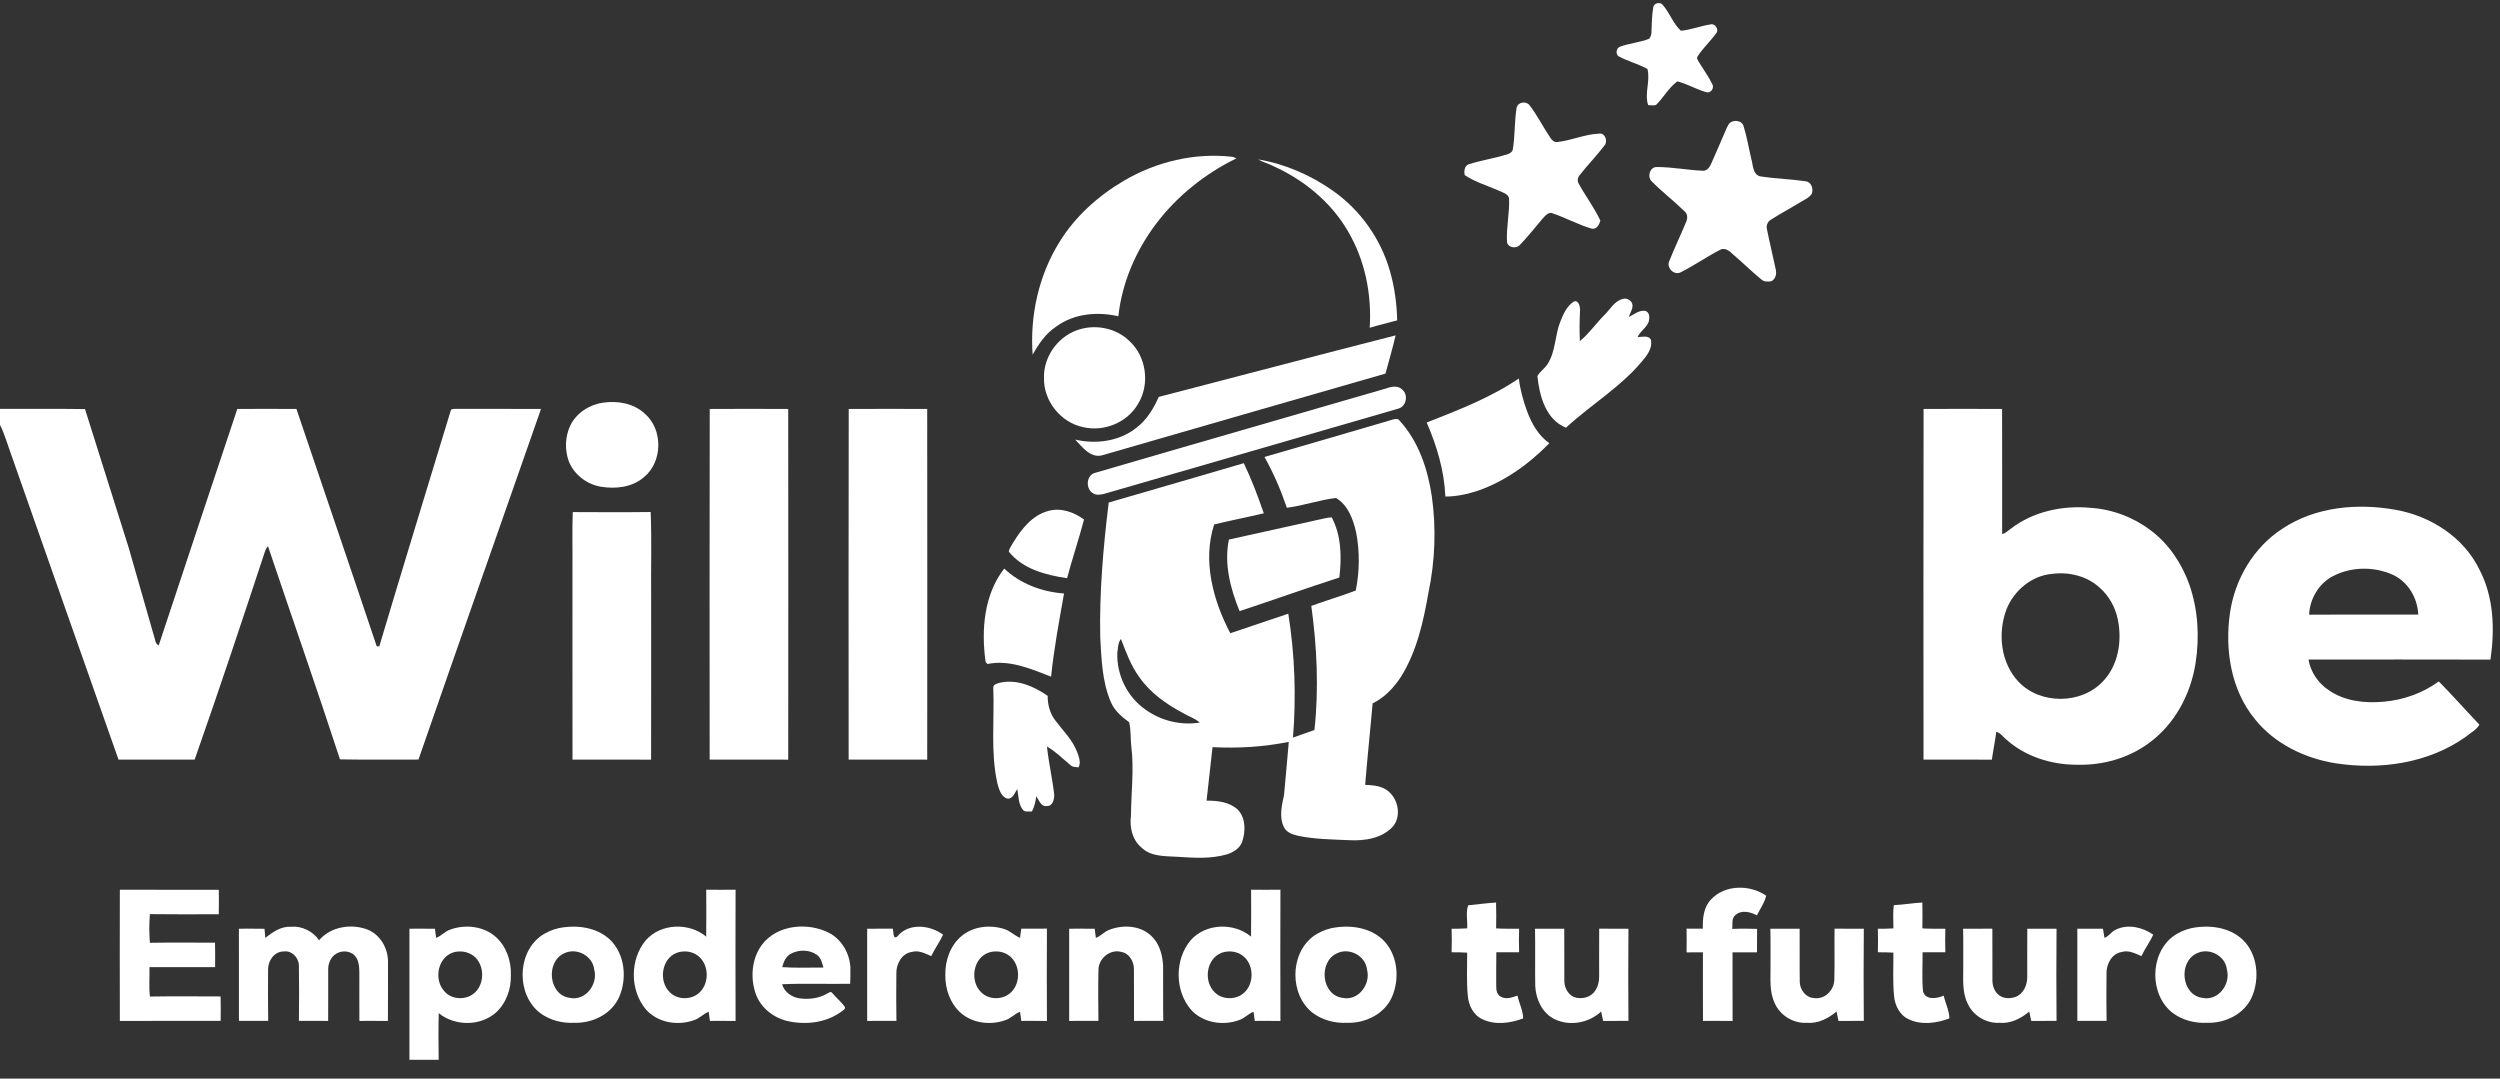 <?xml version="1.0" encoding="UTF-8" ?>
<!DOCTYPE svg PUBLIC "-//W3C//DTD SVG 1.1//EN" "http://www.w3.org/Graphics/SVG/1.1/DTD/svg11.dtd">
<svg width="1349pt" height="582pt" viewBox="0 0 1349 582" version="1.1" xmlns="http://www.w3.org/2000/svg">
<rect x="0" y="0" width="1349" height="582" fill="#333333" stroke="none"/>
<g id="#ffffffff">
<path fill="#ffffff" opacity="1.00" d=" M 892.09 4.08 C 892.27 1.65 895.82 0.80 897.26 2.69 C 901.01 6.95 902.79 12.76 907.01 16.59 C 912.45 16.12 917.58 13.99 922.96 13.18 C 925.45 12.43 927.79 16.01 926.02 18.00 C 922.94 22.26 919.00 25.87 916.11 30.27 C 915.11 31.54 916.50 32.90 917.05 34.01 C 919.31 37.74 921.93 41.27 923.84 45.20 C 925.22 47.16 923.41 50.31 920.99 49.81 C 915.52 48.37 910.60 45.30 905.11 43.91 C 900.47 47.27 897.65 52.62 893.60 56.63 C 892.21 57.09 890.74 56.76 889.35 56.71 C 887.23 50.47 890.65 43.56 888.95 37.19 C 884.01 34.49 878.46 33.10 873.50 30.44 C 871.57 29.24 872.12 25.87 874.20 25.18 C 879.30 23.30 884.85 22.94 889.89 20.91 C 890.77 19.82 891.19 18.45 891.14 17.05 C 891.28 12.72 891.35 8.36 892.09 4.08 Z" />
<path fill="#ffffff" opacity="1.00" d=" M 818.34 58.28 C 818.88 55.10 823.37 54.32 825.29 56.71 C 829.57 62.27 832.69 68.62 836.62 74.42 C 837.42 75.59 838.61 76.80 840.17 76.67 C 847.87 75.85 855.16 72.42 862.92 72.10 C 866.20 71.63 867.75 76.34 865.72 78.58 C 861.54 84.07 856.69 89.01 852.44 94.44 C 851.32 95.74 850.92 97.64 851.90 99.13 C 855.60 105.88 860.30 112.07 863.57 119.06 C 862.94 121.17 861.65 123.78 859.00 123.41 C 851.42 121.22 844.47 117.27 836.98 114.84 C 834.88 114.89 833.48 116.80 832.18 118.21 C 828.20 122.87 824.42 127.74 820.15 132.15 C 818.27 134.29 813.83 133.79 813.19 130.74 C 812.69 122.80 814.66 114.92 814.29 106.99 C 813.70 104.55 810.97 103.92 809.01 102.99 C 802.78 100.21 796.08 98.31 790.36 94.49 C 789.92 92.33 790.17 89.46 792.60 88.61 C 799.40 86.48 806.50 85.38 813.32 83.30 C 814.67 82.84 816.22 81.99 816.36 80.38 C 817.52 73.07 817.18 65.60 818.34 58.28 Z" />
<path fill="#ffffff" opacity="1.00" d=" M 934.51 65.66 C 936.82 64.64 940.22 65.46 940.88 68.18 C 942.67 73.98 943.64 79.99 945.04 85.89 C 945.99 89.09 945.74 94.04 949.69 95.14 C 957.84 96.43 966.14 96.60 974.32 97.80 C 977.47 98.24 978.63 101.87 977.64 104.59 C 975.92 107.00 973.05 108.08 970.64 109.61 C 965.64 112.63 960.50 115.42 955.57 118.54 C 953.70 119.64 952.89 121.91 953.50 123.97 C 954.91 131.03 956.63 138.02 958.12 145.05 C 958.79 147.52 958.27 150.71 955.66 151.79 C 953.81 152.05 951.75 152.11 950.33 150.71 C 945.19 146.54 940.54 141.82 935.47 137.56 C 933.57 135.74 930.94 133.27 928.15 134.81 C 920.88 138.56 914.16 143.32 906.83 146.96 C 903.20 148.78 898.99 144.30 900.79 140.74 C 903.63 133.65 906.95 126.76 909.86 119.70 C 910.72 117.80 910.67 115.38 908.94 113.99 C 903.24 108.38 896.84 103.53 891.23 97.83 C 888.71 95.47 890.20 90.02 894.00 90.13 C 902.37 90.10 910.66 91.82 919.02 92.14 C 921.21 92.19 922.57 90.13 923.36 88.34 C 926.17 82.13 928.75 75.82 931.50 69.58 C 932.24 68.13 932.83 66.29 934.51 65.66 Z" />
<path fill="#ffffff" opacity="1.00" d=" M 606.46 97.52 C 623.92 87.25 644.65 82.30 664.84 84.61 C 665.65 84.76 666.43 85.04 667.16 85.46 C 650.26 93.72 635.12 105.78 623.77 120.82 C 612.87 135.30 605.42 152.57 603.46 170.66 C 592.24 168.08 579.63 169.14 570.12 176.09 C 564.38 179.78 560.49 185.53 557.21 191.38 C 555.70 170.33 560.47 148.66 571.64 130.66 C 580.13 116.83 592.54 105.72 606.46 97.52 Z" />
<path fill="#ffffff" opacity="1.00" d=" M 678.89 86.01 C 693.34 88.42 707.17 94.46 719.15 102.87 C 733.93 113.21 744.95 128.72 749.95 146.05 C 752.49 154.75 753.70 163.81 753.93 172.86 C 748.99 174.23 743.99 175.37 739.09 176.87 C 740.26 158.83 736.55 140.30 727.29 124.67 C 718.22 109.05 703.63 97.14 687.29 89.72 C 684.56 88.31 681.53 87.58 678.89 86.01 Z" />
<path fill="#ffffff" opacity="1.00" d=" M 875.42 161.38 C 877.86 160.39 881.03 162.37 880.91 165.08 C 880.83 167.23 879.54 169.09 878.87 171.08 C 881.69 169.71 884.49 167.19 887.84 167.76 C 890.35 168.63 890.14 171.55 889.64 173.66 C 888.36 176.91 885.05 178.73 883.62 181.87 C 886.00 181.93 889.32 180.69 890.82 183.29 C 891.63 186.81 889.86 190.12 887.78 192.81 C 875.97 208.05 858.99 217.84 845.00 230.79 C 834.06 226.41 830.66 213.55 829.59 202.93 C 830.99 200.36 833.72 198.76 835.21 196.21 C 839.45 189.46 839.02 181.10 841.85 173.82 C 843.49 169.63 845.44 165.04 849.44 162.60 C 851.77 161.99 852.55 165.23 852.61 166.96 C 852.33 172.65 852.21 178.36 852.51 184.05 C 857.55 179.93 861.25 174.45 865.84 169.87 C 868.88 166.89 871.05 162.61 875.42 161.38 Z" />
<path fill="#ffffff" opacity="1.00" d=" M 583.36 177.49 C 592.29 175.11 602.46 177.33 609.18 183.79 C 618.61 192.18 620.69 207.32 614.04 218.01 C 608.25 228.07 595.58 233.16 584.37 230.46 C 572.33 227.95 563.07 216.32 563.34 204.02 C 562.93 191.96 571.69 180.47 583.36 177.49 Z" />
<path fill="#ffffff" opacity="1.00" d=" M 625.24 214.17 C 667.87 203.17 710.41 191.83 753.07 180.96 C 751.49 187.90 749.44 194.72 747.61 201.59 C 696.60 216.17 645.66 231.02 594.68 245.69 C 588.48 247.32 583.94 241.19 580.19 237.20 C 591.30 239.82 603.89 238.18 613.01 230.97 C 618.68 226.75 622.47 220.56 625.24 214.17 Z" />
<path fill="#ffffff" opacity="1.00" d=" M 769.84 227.99 C 786.92 221.26 804.29 214.61 819.56 204.22 C 820.28 210.30 821.94 216.24 824.04 221.98 C 826.50 228.57 830.12 235.05 836.02 239.16 C 825.23 250.20 812.35 259.58 797.68 264.72 C 791.95 266.61 785.97 267.96 779.91 267.93 C 779.36 254.08 775.33 240.63 769.84 227.99 Z" />
<path fill="#ffffff" opacity="1.00" d=" M 748.38 209.48 C 751.08 208.50 754.57 207.95 756.74 210.32 C 760.06 213.11 758.81 219.35 754.57 220.48 C 701.56 235.91 648.50 251.18 595.48 266.57 C 593.63 266.97 591.43 267.31 589.78 266.16 C 585.64 263.81 586.09 256.25 591.01 255.12 C 643.42 239.78 695.94 224.76 748.38 209.48 Z" />
<path fill="#ffffff" opacity="1.00" d=" M 325.30 217.30 C 333.15 216.11 341.91 217.60 347.87 223.17 C 357.84 231.63 357.65 249.21 347.49 257.46 C 341.18 262.99 332.17 263.95 324.17 262.62 C 316.62 261.34 309.79 256.10 306.93 248.95 C 304.67 242.74 304.92 235.67 307.69 229.67 C 310.99 222.90 317.94 218.36 325.30 217.30 Z" />
<path fill="#ffffff" opacity="1.00" d=" M 0.00 220.64 C 15.29 220.70 30.59 220.50 45.87 220.74 C 53.69 245.70 61.60 270.63 69.45 295.58 C 73.98 311.38 78.55 327.17 83.03 342.98 C 83.73 344.79 83.59 347.33 85.64 348.26 C 99.70 305.70 113.88 263.19 128.05 220.67 C 138.68 220.61 149.32 220.61 159.95 220.67 C 174.36 263.38 188.97 306.03 203.29 348.77 C 203.64 348.76 204.33 348.75 204.68 348.74 C 217.28 306.41 230.27 264.19 243.10 221.92 C 243.36 220.07 245.70 220.81 246.96 220.61 C 261.95 220.68 276.95 220.59 291.94 220.66 C 269.91 283.73 247.68 346.74 225.81 409.86 C 211.70 409.81 197.57 410.03 183.46 409.75 C 170.90 371.27 157.49 333.07 144.60 294.71 C 144.01 295.40 143.54 296.16 143.17 296.98 C 130.73 334.71 118.22 372.41 105.03 409.89 C 91.34 409.87 77.65 409.86 63.95 409.89 C 44.60 355.22 25.49 300.46 6.21 245.77 C 4.17 240.26 2.65 234.53 0.00 229.27 L 0.00 220.64 Z" />
<path fill="#ffffff" opacity="1.00" d=" M 382.97 220.68 C 397.09 220.60 411.20 220.61 425.32 220.68 C 425.39 283.75 425.38 346.83 425.33 409.90 C 411.20 409.84 397.06 409.89 382.93 409.87 C 382.91 346.81 382.83 283.75 382.97 220.68 Z" />
<path fill="#ffffff" opacity="1.00" d=" M 457.97 220.68 C 472.08 220.60 486.20 220.62 500.32 220.67 C 500.39 283.75 500.38 346.83 500.33 409.90 C 486.19 409.83 472.06 409.89 457.93 409.87 C 457.91 346.81 457.83 283.75 457.97 220.68 Z" />
<path fill="#ffffff" opacity="1.00" d=" M 1037.97 220.68 C 1052.08 220.60 1066.20 220.61 1080.32 220.68 C 1080.41 243.17 1080.35 265.66 1080.36 288.15 C 1082.27 287.79 1083.61 286.26 1085.16 285.18 C 1097.26 275.95 1113.07 272.60 1128.05 274.03 C 1139.82 274.78 1151.33 279.14 1160.69 286.31 C 1170.41 293.63 1177.37 304.19 1181.42 315.58 C 1186.07 329.01 1186.92 343.63 1184.76 357.63 C 1182.16 374.66 1173.38 391.09 1159.21 401.20 C 1148.25 409.23 1134.50 412.99 1121.00 412.65 C 1107.02 412.74 1092.67 408.26 1082.24 398.72 C 1080.62 397.35 1079.33 395.42 1077.19 394.87 C 1076.56 399.91 1075.50 404.89 1074.81 409.92 C 1062.52 409.81 1050.22 409.90 1037.93 409.88 C 1037.90 346.81 1037.83 283.74 1037.97 220.68 M 1107.45 309.65 C 1096.37 310.54 1086.78 318.59 1082.72 328.72 C 1077.88 341.57 1079.49 357.58 1089.16 367.82 C 1100.87 380.29 1123.03 380.15 1134.71 367.70 C 1143.11 358.99 1145.13 345.84 1142.79 334.32 C 1141.47 327.71 1138.03 321.53 1132.95 317.08 C 1126.17 310.84 1116.46 308.48 1107.45 309.65 Z" />
<path fill="#ffffff" opacity="1.00" d=" M 751.56 226.39 C 752.69 226.12 754.31 225.68 755.11 226.86 C 765.40 238.02 770.39 252.97 772.60 267.74 C 775.04 284.97 774.39 302.62 770.82 319.64 C 768.07 335.31 764.57 351.36 756.06 365.03 C 752.23 371.00 747.13 376.40 740.68 379.53 C 739.37 394.19 737.85 408.83 736.63 423.50 C 740.26 423.67 744.08 423.89 747.33 425.72 C 754.04 429.45 756.70 439.64 751.79 445.78 C 745.97 452.41 736.39 453.82 728.01 453.36 C 718.67 452.92 709.22 452.92 700.05 450.89 C 697.21 450.26 694.09 449.05 692.78 446.25 C 690.11 440.81 691.68 434.59 692.87 428.97 C 693.69 419.42 694.66 409.87 695.43 400.31 C 681.90 403.05 668.05 403.86 654.28 403.16 C 653.26 412.79 652.14 422.42 651.06 432.04 C 656.97 431.99 663.51 432.72 668.01 436.98 C 672.27 441.59 672.15 448.60 670.28 454.23 C 669.01 457.80 665.47 459.92 662.03 461.01 C 653.57 463.48 644.66 462.94 635.98 462.36 C 629.10 461.89 621.10 462.52 615.81 457.21 C 610.85 453.04 609.46 446.12 610.28 439.96 C 610.37 427.66 611.97 415.32 610.48 403.05 C 609.97 398.62 610.33 394.06 609.29 389.72 C 605.26 386.78 601.29 383.40 599.35 378.68 C 594.69 367.75 594.35 355.65 593.69 343.96 C 593.19 319.62 595.30 295.31 598.26 271.17 C 622.59 264.21 646.84 256.97 671.15 249.93 C 675.36 258.69 678.76 267.81 681.96 276.98 C 673.05 279.08 664.06 280.83 655.16 282.98 C 648.79 302.63 654.56 323.98 663.87 341.69 C 674.32 338.24 684.71 334.62 695.16 331.15 C 698.70 353.22 699.47 375.71 697.70 397.99 C 701.59 396.72 705.38 395.19 709.27 393.90 C 711.70 371.64 710.63 349.09 707.58 326.94 C 715.53 324.06 723.65 321.63 731.56 318.66 C 733.65 308.49 733.76 297.64 731.79 287.36 C 730.21 280.31 727.45 272.59 720.91 268.71 C 711.96 269.74 703.34 272.86 694.39 273.99 C 691.15 264.54 687.23 255.28 682.31 246.58 C 705.43 239.97 728.47 233.10 751.56 226.39 M 602.93 351.94 C 602.33 363.88 608.22 376.10 618.11 382.89 C 626.44 388.94 637.20 391.55 647.38 389.90 C 644.75 387.55 641.29 386.53 638.31 384.73 C 629.25 379.95 620.64 373.80 614.71 365.31 C 610.24 359.11 607.56 351.89 604.88 344.79 C 603.21 346.74 603.37 349.54 602.93 351.94 Z" />
<path fill="#ffffff" opacity="1.00" d=" M 1231.41 285.39 C 1249.27 273.41 1272.11 271.36 1292.86 275.13 C 1311.55 278.46 1329.36 289.84 1337.82 307.19 C 1345.68 322.07 1346.26 339.59 1343.85 355.92 C 1311.12 355.82 1278.39 355.88 1245.66 355.90 C 1246.79 362.59 1250.91 368.69 1256.57 372.40 C 1265.06 378.37 1275.97 379.55 1286.07 378.66 C 1296.79 377.75 1307.27 374.05 1315.98 367.69 C 1323.46 375.30 1330.53 383.29 1337.87 391.03 C 1336.34 393.84 1333.01 395.48 1330.56 397.55 C 1310.39 411.92 1284.27 415.59 1260.18 411.85 C 1243.64 409.19 1227.45 401.39 1216.83 388.15 C 1203.76 372.30 1200.41 350.42 1203.33 330.55 C 1205.97 312.51 1216.02 295.42 1231.41 285.39 M 1258.91 310.86 C 1251.24 314.81 1246.37 323.13 1245.99 331.67 C 1265.62 331.58 1285.25 331.68 1304.89 331.62 C 1304.51 322.61 1299.34 313.83 1290.99 310.08 C 1280.93 305.61 1268.71 305.75 1258.91 310.86 Z" />
<path fill="#ffffff" opacity="1.00" d=" M 565.62 275.72 C 572.38 273.77 579.48 276.31 584.95 280.33 C 582.14 290.95 578.62 301.38 575.79 311.99 C 564.38 310.34 551.90 307.09 544.37 297.68 C 544.51 295.83 545.96 294.33 546.76 292.70 C 551.20 285.45 557.04 278.01 565.62 275.72 Z" />
<path fill="#ffffff" opacity="1.00" d=" M 309.07 276.32 C 323.08 276.38 337.09 276.46 351.10 276.28 C 351.72 291.49 351.18 306.76 351.36 322.00 C 351.34 351.30 351.41 380.60 351.33 409.91 C 337.19 409.83 323.06 409.89 308.93 409.87 C 308.86 375.25 308.92 340.62 308.90 306.00 C 309.00 296.11 308.68 286.20 309.07 276.32 Z" />
<path fill="#ffffff" opacity="1.00" d=" M 711.56 280.41 C 713.88 279.89 716.20 279.32 718.59 279.14 C 723.84 289.04 724.00 300.74 722.71 311.62 C 704.69 317.42 686.87 323.85 668.88 329.75 C 663.92 317.67 660.41 304.20 663.11 291.15 C 679.25 287.54 695.41 284.02 711.56 280.41 Z" />
<path fill="#ffffff" opacity="1.00" d=" M 531.84 357.24 C 529.43 340.10 530.89 320.92 541.88 306.79 C 550.50 315.05 562.36 319.39 574.15 320.25 C 571.51 335.15 568.72 350.05 567.16 365.12 C 556.30 360.94 544.72 355.84 532.84 358.29 C 532.59 358.03 532.09 357.51 531.84 357.24 Z" />
<path fill="#ffffff" opacity="1.00" d=" M 539.49 368.41 C 548.68 366.30 557.89 370.33 565.33 375.48 C 565.27 380.14 566.51 384.87 569.34 388.63 C 573.50 394.20 578.75 399.18 581.24 405.83 C 582.15 408.44 583.44 411.43 581.95 414.10 C 580.63 413.77 579.07 414.04 577.97 413.14 C 573.67 409.65 569.78 405.59 564.95 402.83 C 565.85 411.62 567.91 420.26 568.88 429.03 C 568.85 431.40 568.00 435.07 564.97 434.91 C 561.68 435.53 560.73 431.74 559.16 429.72 C 558.74 432.53 558.24 435.36 556.79 437.85 C 555.19 437.69 553.15 438.44 551.96 436.98 C 549.42 433.81 549.66 429.53 548.93 425.76 C 547.50 427.80 546.44 431.54 543.23 430.85 C 539.96 429.51 539.05 425.72 538.17 422.66 C 534.43 405.69 536.67 388.24 535.97 371.05 C 535.95 369.13 538.10 368.89 539.49 368.41 Z" />
<path fill="#ffffff" opacity="1.00" d=" M 923.29 485.33 C 930.79 477.26 944.26 477.25 953.02 483.31 C 952.19 487.18 949.71 490.40 948.04 493.92 C 944.62 492.09 939.81 490.86 936.57 493.63 C 934.19 495.50 934.97 498.63 934.75 501.25 C 939.20 501.04 943.67 501.06 948.13 501.23 C 948.07 505.44 948.12 509.66 948.07 513.88 C 943.67 513.86 939.27 513.88 934.88 513.88 C 934.89 526.23 934.82 538.58 934.92 550.92 C 929.59 550.83 924.26 550.89 918.93 550.88 C 918.85 538.55 918.92 526.22 918.90 513.89 C 915.95 513.87 913.01 513.85 910.08 513.92 C 910.15 509.64 910.15 505.36 910.08 501.08 C 913.00 501.15 915.93 501.12 918.86 501.11 C 918.69 495.59 919.24 489.51 923.29 485.33 Z" />
<path fill="#ffffff" opacity="1.00" d=" M 64.67 480.09 C 82.47 480.17 100.27 480.10 118.07 480.13 C 118.11 484.52 118.15 488.92 118.04 493.32 C 105.66 493.36 93.27 493.45 80.89 493.27 C 80.45 498.39 80.45 503.60 80.89 508.73 C 92.60 508.54 104.31 508.64 116.02 508.68 C 116.15 513.07 116.11 517.47 116.07 521.87 C 104.27 521.87 92.46 521.88 80.66 521.87 C 80.75 527.15 80.31 532.47 80.89 537.73 C 93.61 537.54 106.32 537.64 119.04 537.68 C 119.14 542.07 119.11 546.47 119.07 550.87 C 100.94 550.89 82.80 550.83 64.67 550.90 C 64.61 527.30 64.61 503.70 64.67 480.09 Z" />
<path fill="#ffffff" opacity="1.00" d=" M 381.08 480.08 C 386.36 480.15 391.64 480.15 396.92 480.08 C 396.84 503.69 396.84 527.31 396.92 550.92 C 392.31 550.83 387.69 550.88 383.08 550.88 C 382.86 549.23 382.64 547.58 382.41 545.95 C 379.54 546.98 377.50 549.55 374.55 550.46 C 365.73 553.69 354.71 551.87 348.42 544.56 C 339.87 534.28 339.86 517.71 348.42 507.44 C 356.46 498.18 371.80 497.65 381.06 505.40 C 381.17 496.96 381.15 488.51 381.08 480.08 M 365.30 514.09 C 356.88 517.16 355.25 529.57 361.50 535.49 C 365.37 539.36 372.08 539.60 376.43 536.41 C 382.99 531.63 382.99 520.37 376.43 515.60 C 373.30 513.26 368.95 512.81 365.30 514.09 Z" />
<path fill="#ffffff" opacity="1.00" d=" M 675.08 480.08 C 680.36 480.15 685.64 480.15 690.92 480.08 C 690.84 503.69 690.84 527.31 690.92 550.92 C 686.30 550.83 681.69 550.88 677.08 550.88 C 676.86 549.23 676.64 547.58 676.41 545.95 C 673.54 546.99 671.50 549.55 668.54 550.47 C 659.73 553.69 648.71 551.87 642.42 544.56 C 633.87 534.28 633.86 517.71 642.42 507.44 C 650.46 498.18 665.80 497.65 675.06 505.40 C 675.17 496.96 675.15 488.51 675.08 480.08 M 659.29 514.09 C 650.88 517.16 649.25 529.57 655.50 535.49 C 659.37 539.36 666.08 539.60 670.43 536.41 C 676.99 531.63 676.99 520.37 670.43 515.59 C 667.29 513.26 662.94 512.81 659.29 514.09 Z" />
<path fill="#ffffff" opacity="1.00" d=" M 792.23 488.50 C 797.24 487.97 802.25 487.34 807.28 487.00 C 807.42 491.65 807.38 496.30 807.31 500.95 C 811.43 501.26 815.57 501.08 819.71 501.14 C 819.58 505.38 819.58 509.62 819.71 513.86 C 815.61 513.87 811.51 513.90 807.42 513.85 C 807.30 519.90 807.38 525.96 807.36 532.01 C 807.27 534.25 807.82 537.10 810.19 538.00 C 813.00 539.38 816.07 538.14 818.83 537.23 C 819.70 541.37 821.86 545.25 821.89 549.55 C 814.98 552.11 806.84 553.28 799.98 550.01 C 794.97 547.77 792.36 542.31 792.00 537.07 C 791.29 529.42 791.73 521.72 791.69 514.06 C 788.89 513.83 786.09 513.84 783.29 513.86 C 783.41 509.62 783.41 505.38 783.29 501.14 C 786.09 501.15 788.89 501.16 791.69 500.94 C 791.97 496.86 790.84 492.26 792.23 488.50 Z" />
<path fill="#ffffff" opacity="1.00" d=" M 1021.93 488.41 C 1027.07 488.19 1032.15 487.26 1037.29 487.00 C 1037.41 491.65 1037.38 496.30 1037.31 500.96 C 1041.43 501.25 1045.57 501.09 1049.71 501.14 C 1049.58 505.38 1049.58 509.62 1049.71 513.86 C 1045.61 513.86 1041.51 513.90 1037.42 513.86 C 1037.48 520.89 1037.00 527.98 1037.66 534.97 C 1039.09 539.85 1045.22 538.85 1048.83 537.23 C 1049.70 541.37 1051.86 545.25 1051.89 549.55 C 1044.98 552.11 1036.84 553.28 1029.98 550.01 C 1024.97 547.78 1022.36 542.31 1022.00 537.07 C 1021.29 529.42 1021.73 521.72 1021.69 514.05 C 1018.89 513.83 1016.08 513.84 1013.29 513.86 C 1013.41 509.62 1013.41 505.38 1013.29 501.14 C 1016.08 501.15 1018.89 501.16 1021.69 500.95 C 1021.71 496.77 1021.33 492.56 1021.93 488.41 Z" />
<path fill="#ffffff" opacity="1.00" d=" M 143.17 506.06 C 147.15 502.96 151.65 499.77 156.97 500.09 C 162.89 499.54 168.79 502.48 172.17 507.33 C 178.54 499.97 189.52 498.25 198.37 501.62 C 205.21 504.38 209.43 511.75 209.36 518.99 C 209.35 529.63 209.41 540.27 209.32 550.91 C 204.19 550.84 199.06 550.89 193.93 550.88 C 193.86 542.24 193.92 533.60 193.91 524.97 C 193.84 521.75 193.72 518.16 191.44 515.64 C 188.92 513.05 184.64 512.71 181.58 514.54 C 178.60 516.16 177.08 519.70 177.10 522.99 C 177.07 532.29 177.15 541.58 177.07 550.88 C 171.81 550.87 166.55 550.89 161.29 550.86 C 161.40 540.90 161.46 530.93 161.28 520.98 C 161.21 516.69 157.44 512.75 152.99 513.41 C 148.03 513.45 144.65 518.36 144.66 522.98 C 144.62 532.27 144.56 541.57 144.71 550.86 C 139.45 550.89 134.19 550.87 128.93 550.87 C 128.88 534.29 128.88 517.71 128.92 501.13 C 133.52 501.13 138.11 501.09 142.71 501.17 C 142.84 502.79 142.98 504.43 143.17 506.06 Z" />
<path fill="#ffffff" opacity="1.00" d=" M 242.71 501.70 C 250.83 498.61 260.86 499.66 267.50 505.54 C 273.20 510.62 275.91 518.47 275.66 526.00 C 275.91 533.53 273.20 541.38 267.50 546.46 C 259.05 553.87 245.40 553.73 236.74 546.71 C 236.53 555.09 236.60 563.48 236.71 571.86 C 231.45 571.89 226.19 571.87 220.93 571.88 C 220.88 548.29 220.88 524.71 220.93 501.13 C 225.52 501.13 230.10 501.09 234.69 501.16 C 234.87 502.80 235.08 504.44 235.33 506.08 C 238.05 505.08 239.95 502.65 242.71 501.70 M 244.25 514.04 C 236.22 516.88 234.14 528.31 239.46 534.51 C 242.83 538.89 249.40 539.74 254.12 537.14 C 261.73 533.00 262.22 520.69 255.33 515.64 C 252.17 513.36 247.93 512.79 244.25 514.04 Z" />
<path fill="#ffffff" opacity="1.00" d=" M 301.48 500.82 C 310.91 498.94 321.72 500.17 329.04 506.93 C 337.26 514.75 338.48 527.96 334.07 538.05 C 330.01 547.21 319.72 552.18 310.02 551.90 C 303.47 552.24 296.73 550.56 291.43 546.61 C 278.85 536.92 278.85 515.08 291.43 505.39 C 294.40 503.16 297.88 501.67 301.48 500.82 M 304.40 514.42 C 294.33 519.02 296.01 536.96 307.42 538.44 C 315.95 540.29 322.82 531.07 320.64 523.14 C 319.84 515.70 311.04 511.12 304.40 514.42 Z" />
<path fill="#ffffff" opacity="1.00" d=" M 411.00 509.97 C 419.22 498.88 435.90 497.44 447.58 503.48 C 454.25 507.10 458.46 514.45 458.86 521.96 C 458.95 524.91 458.85 527.87 458.75 530.84 C 446.50 531.07 434.23 530.55 422.00 531.10 C 423.20 535.20 427.02 538.00 431.14 538.66 C 436.22 539.41 441.63 538.83 446.14 536.25 C 447.04 535.86 448.32 534.57 449.12 535.89 C 451.26 538.41 453.88 540.52 455.81 543.21 C 456.54 544.56 454.65 545.22 453.89 545.94 C 445.64 551.97 434.70 553.15 424.92 550.96 C 417.27 549.16 410.38 543.70 407.75 536.17 C 404.81 527.58 405.61 517.44 411.00 509.97 M 426.68 514.67 C 423.98 516.12 422.82 519.07 422.08 521.87 C 429.47 522.40 436.90 522.04 444.31 522.09 C 443.63 519.60 443.01 516.77 440.76 515.21 C 436.73 512.34 430.95 512.33 426.68 514.67 Z" />
<path fill="#ffffff" opacity="1.00" d=" M 484.21 505.29 C 490.29 497.81 501.75 499.11 508.88 504.33 C 507.06 508.36 504.38 511.91 502.50 515.91 C 499.19 514.54 495.69 512.55 491.99 513.67 C 486.69 514.43 483.64 520.00 483.68 524.99 C 483.59 533.61 483.57 542.24 483.71 550.86 C 478.45 550.89 473.19 550.87 467.93 550.88 C 467.88 534.29 467.88 517.71 467.93 501.13 C 472.53 501.12 477.13 501.13 481.74 501.12 C 482.20 502.54 481.73 507.37 484.21 505.29 Z" />
<path fill="#ffffff" opacity="1.00" d=" M 518.99 504.98 C 525.22 499.84 534.15 498.87 541.70 501.24 C 544.96 502.17 547.33 504.80 550.41 506.05 C 550.64 504.40 550.86 502.76 551.08 501.12 C 555.69 501.11 560.30 501.16 564.92 501.08 C 564.84 517.69 564.84 534.31 564.92 550.92 C 560.31 550.83 555.69 550.88 551.08 550.88 C 550.86 549.23 550.64 547.58 550.41 545.95 C 547.54 546.98 545.50 549.55 542.55 550.46 C 534.60 553.33 524.92 552.25 518.44 546.57 C 512.67 541.47 509.97 533.58 510.10 526.00 C 509.97 518.20 512.83 510.01 518.99 504.98 M 533.30 514.09 C 524.88 517.16 523.25 529.57 529.50 535.49 C 533.37 539.36 540.08 539.60 544.43 536.41 C 550.99 531.63 550.99 520.37 544.43 515.59 C 541.29 513.26 536.95 512.81 533.30 514.09 Z" />
<path fill="#ffffff" opacity="1.00" d=" M 598.68 501.70 C 605.95 498.86 615.18 499.35 621.11 504.87 C 625.57 508.96 627.31 515.18 627.61 521.06 C 627.72 530.99 627.50 540.93 627.71 550.86 C 622.45 550.89 617.19 550.87 611.93 550.88 C 611.83 541.56 611.97 532.25 611.87 522.94 C 611.88 518.80 609.34 514.32 604.97 513.64 C 599.09 512.04 592.98 517.04 592.74 522.98 C 592.51 532.27 592.61 541.57 592.71 550.86 C 587.44 550.89 582.18 550.87 576.93 550.88 C 576.88 534.29 576.88 517.71 576.93 501.13 C 581.51 501.13 586.10 501.09 590.69 501.16 C 590.87 502.80 591.08 504.44 591.33 506.08 C 594.05 505.10 595.91 502.62 598.68 501.70 Z" />
<path fill="#ffffff" opacity="1.00" d=" M 718.48 500.82 C 727.90 498.94 738.71 500.17 746.03 506.93 C 754.26 514.75 755.48 527.96 751.07 538.05 C 747.01 547.21 736.72 552.18 727.02 551.90 C 720.47 552.24 713.72 550.56 708.43 546.61 C 695.85 536.92 695.85 515.08 708.43 505.39 C 711.40 503.16 714.87 501.67 718.48 500.82 M 721.40 514.42 C 711.33 519.02 713.01 536.96 724.42 538.44 C 732.95 540.29 739.81 531.07 737.64 523.15 C 736.84 515.70 728.04 511.12 721.40 514.42 Z" />
<path fill="#ffffff" opacity="1.00" d=" M 1141.66 501.66 C 1148.23 498.42 1156.08 500.33 1161.88 504.33 C 1160.07 508.36 1157.37 511.90 1155.51 515.90 C 1152.19 514.55 1148.69 512.55 1145.00 513.67 C 1139.69 514.43 1136.64 520.00 1136.68 524.99 C 1136.59 533.61 1136.57 542.24 1136.71 550.86 C 1131.44 550.89 1126.18 550.87 1120.93 550.87 C 1120.88 534.29 1120.88 517.71 1120.93 501.13 C 1125.53 501.12 1130.14 501.12 1134.75 501.13 C 1134.99 502.77 1135.27 504.41 1135.57 506.06 C 1138.01 505.26 1139.30 502.67 1141.66 501.66 Z" />
<path fill="#ffffff" opacity="1.00" d=" M 1182.48 500.82 C 1191.91 498.94 1202.72 500.17 1210.03 506.93 C 1218.26 514.75 1219.48 527.97 1215.07 538.05 C 1211.01 547.21 1200.72 552.18 1191.02 551.90 C 1184.47 552.24 1177.72 550.56 1172.43 546.61 C 1159.85 536.92 1159.85 515.08 1172.43 505.39 C 1175.40 503.16 1178.87 501.67 1182.48 500.82 M 1185.40 514.42 C 1175.32 519.01 1177.01 536.97 1188.43 538.45 C 1196.95 540.28 1203.81 531.07 1201.64 523.15 C 1200.84 515.70 1192.04 511.12 1185.40 514.42 Z" />
<path fill="#ffffff" opacity="1.00" d=" M 828.29 501.14 C 833.55 501.11 838.81 501.13 844.07 501.13 C 844.15 510.43 844.06 519.74 844.11 529.05 C 844.05 532.62 845.83 536.38 849.18 537.93 C 853.14 539.47 858.32 538.37 860.69 534.66 C 862.28 532.47 862.89 529.74 862.90 527.08 C 862.92 518.43 862.85 509.77 862.93 501.12 C 868.19 501.13 873.45 501.11 878.71 501.14 C 878.57 517.71 878.58 534.29 878.71 550.86 C 874.15 550.89 869.60 550.85 865.05 550.90 C 864.70 549.20 864.35 547.50 863.99 545.82 C 857.39 551.96 847.18 553.90 838.97 550.00 C 832.20 546.80 828.77 539.21 828.41 532.03 C 828.26 521.74 828.50 511.44 828.29 501.14 Z" />
<path fill="#ffffff" opacity="1.00" d=" M 955.29 501.14 C 960.55 501.11 965.81 501.13 971.08 501.13 C 971.18 510.75 971.00 520.38 971.15 530.00 C 971.31 534.20 974.52 538.47 978.98 538.56 C 984.62 539.37 989.47 534.43 989.79 529.00 C 990.08 519.72 989.77 510.41 989.93 501.12 C 995.19 501.13 1000.44 501.11 1005.71 501.14 C 1005.57 517.71 1005.58 534.29 1005.71 550.86 C 1001.15 550.89 996.60 550.85 992.05 550.90 C 991.69 549.20 991.35 547.50 990.99 545.82 C 986.52 549.57 980.98 552.43 974.97 551.91 C 967.75 552.32 960.56 548.01 957.67 541.35 C 954.60 535.00 955.47 527.81 955.37 521.00 C 955.33 514.38 955.46 507.76 955.29 501.14 Z" />
<path fill="#ffffff" opacity="1.00" d=" M 1059.29 501.14 C 1064.55 501.11 1069.81 501.13 1075.07 501.12 C 1075.15 510.43 1075.06 519.74 1075.11 529.05 C 1075.09 532.10 1076.30 535.28 1078.83 537.12 C 1081.36 538.97 1084.84 538.92 1087.71 537.90 C 1091.94 536.21 1093.98 531.41 1093.90 527.08 C 1093.92 518.43 1093.85 509.78 1093.93 501.13 C 1099.18 501.13 1104.44 501.11 1109.71 501.14 C 1109.58 517.71 1109.57 534.29 1109.71 550.86 C 1105.15 550.89 1100.60 550.85 1096.05 550.90 C 1095.69 549.20 1095.35 547.50 1094.99 545.83 C 1090.52 549.57 1084.98 552.44 1078.97 551.91 C 1071.75 552.32 1064.56 548.01 1061.67 541.35 C 1058.60 535.00 1059.47 527.81 1059.37 521.00 C 1059.33 514.38 1059.46 507.76 1059.29 501.14 Z" />
</g>
</svg>
